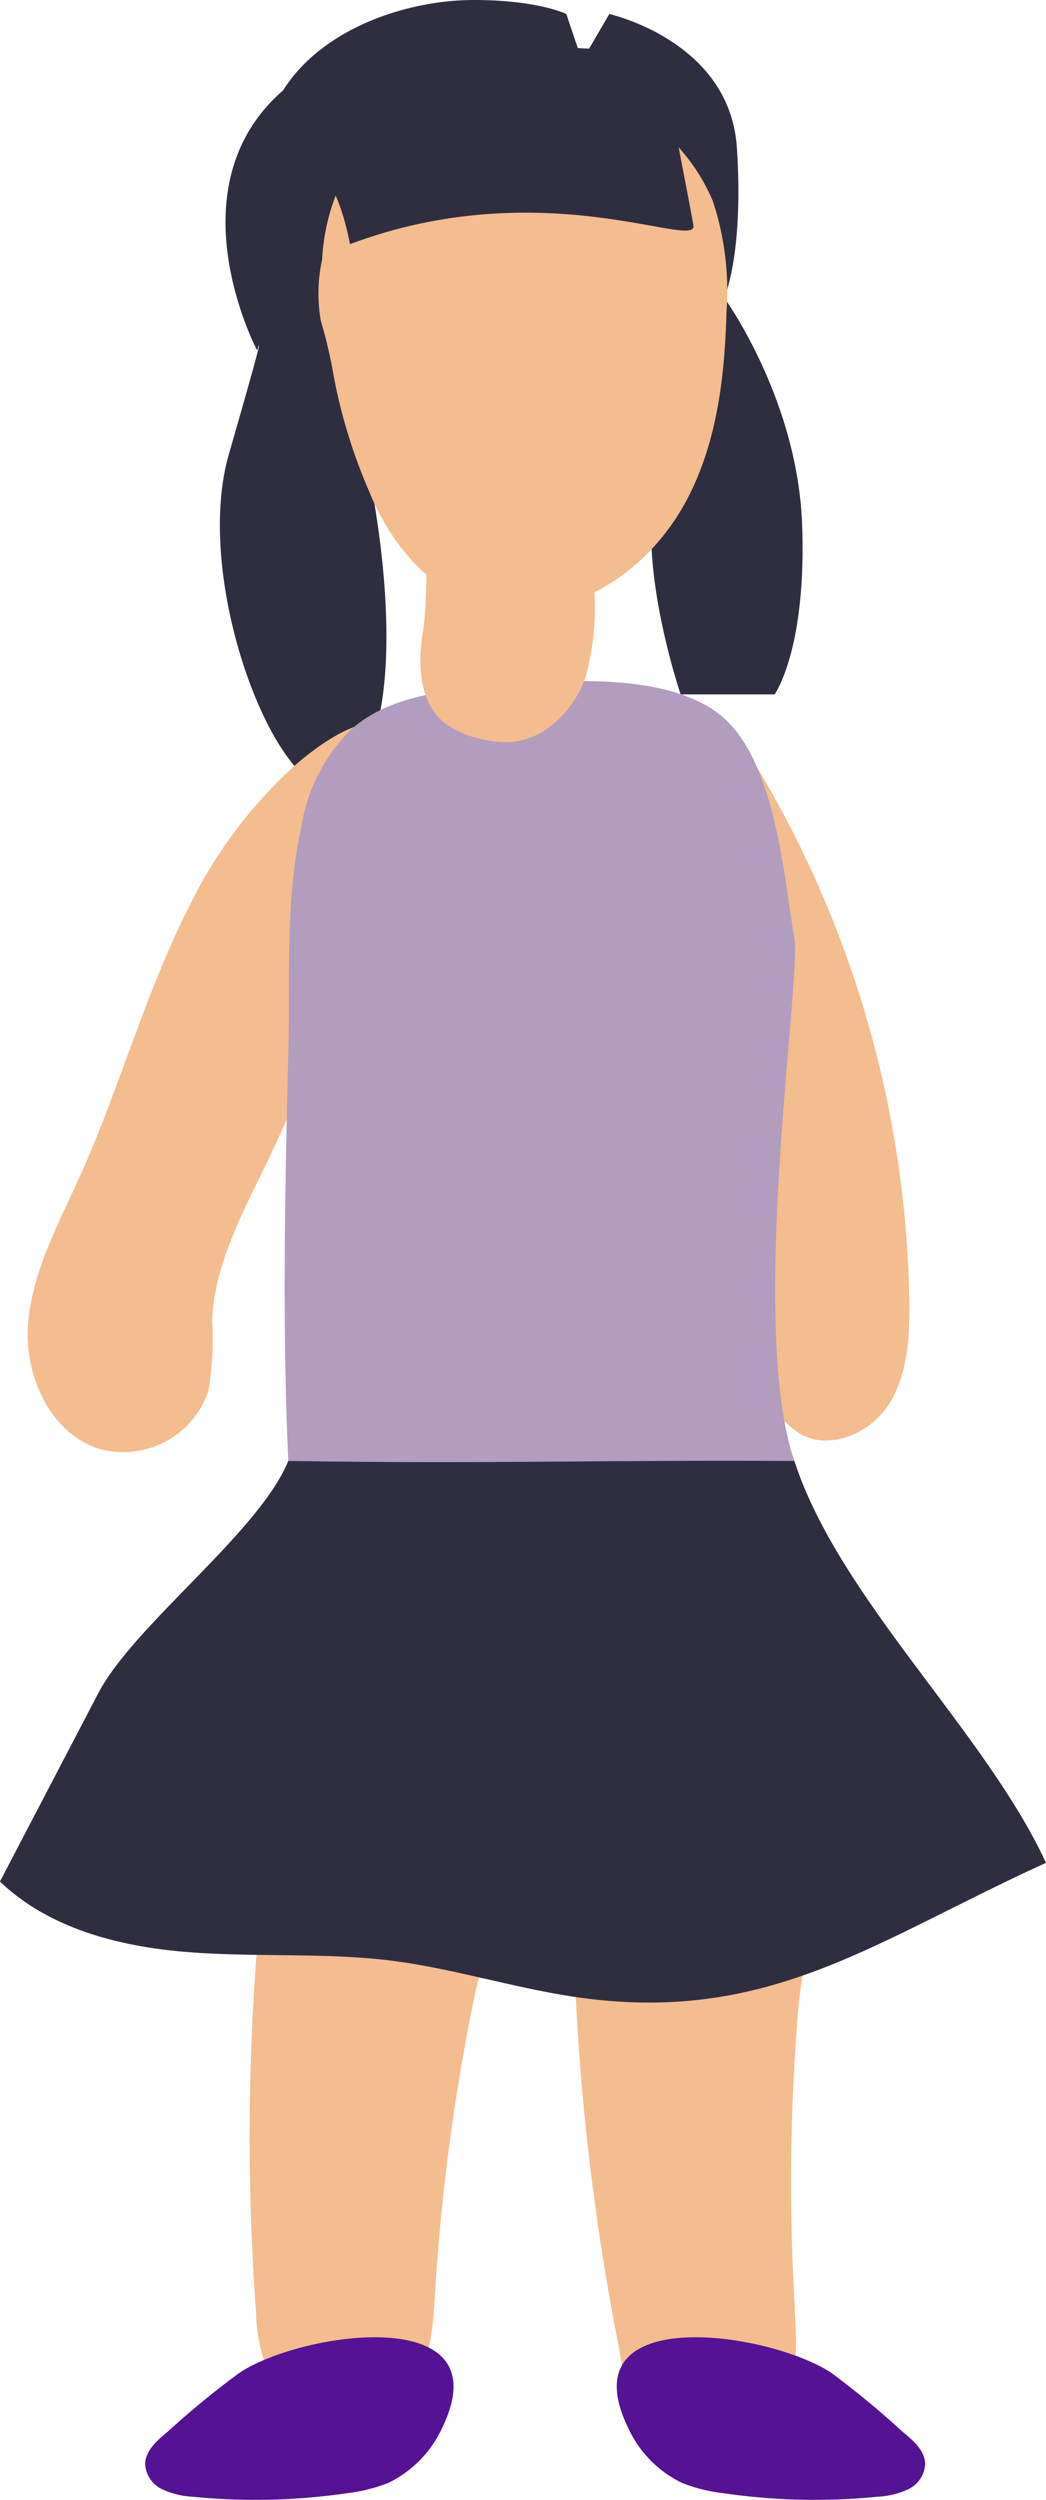 <svg id="Laag_1" data-name="Laag 1" xmlns="http://www.w3.org/2000/svg" viewBox="0 0 141 337"><defs><style>.cls-1{fill:#f3bd8f;}.cls-2{fill:#2f2e41;}.cls-3{fill:#b29dbe;}.cls-4{fill:#541295;}</style></defs><title>illustrations-scaled</title><path id="Path_1458" data-name="Path 1458" class="cls-1" d="M92.34,154.15c3.33,11.34,5.21,23.26,10.83,33.66a12.38,12.38,0,0,0,4.94,5.61c4.12,2.09,9.46-.42,11.83-4.32s2.67-8.7,2.64-13.25a144.49,144.49,0,0,0-22.75-76,9.79,9.79,0,0,0-4-4.09c-3.56-1.56-7.52,1.15-10.14,3.94-4.07,4.4,4,44.62,6.66,54.48Z"/><path id="Path_1796" data-name="Path 1796" class="cls-2" d="M38.16,12.18C43.53,3.66,55.11,0,63.85,0S76.34,1.89,76.34,1.89l2.12,6.3,3.67-6.3s16.25,3.6,17.2,18-1.7,20.25-1.7,20.25,9.84,13.53,10.49,30.46-3.7,23-3.7,23H91.75s-6.43-18.93-2.93-29.36A66.68,66.68,0,0,0,91.75,42.6L60.32,31.78,49.8,42.6V64.24s6.08,28.26-1.57,39.86-23-23.34-17.38-42.87,3.81-14,3.81-14S23.05,25.34,38.16,12.18Z"/><path id="Path_1426" data-name="Path 1426" class="cls-1" d="M107.12,311.22c.24,4.27.55,8.73-1.5,12.46a11.4,11.4,0,0,1-15.29,4.55,11.21,11.21,0,0,1-4.13-3.69,21.22,21.22,0,0,1-2.72-7.86,326.72,326.72,0,0,1-5.85-47.16c-.22-4.4,0-9.56,3.65-12.14A14.19,14.19,0,0,1,90,255.69c4.68.11,10.88,0,15,2.67,5,3.24,3,7,2.61,12.42a281.38,281.38,0,0,0-.46,40.44Z"/><path id="Path_1427" data-name="Path 1427" class="cls-1" d="M58.64,309.11c-.26,4.27-.5,8.73-3,12.2A11.48,11.48,0,0,1,39.85,324a11.1,11.1,0,0,1-3.58-4.09,21.36,21.36,0,0,1-1.75-8.11,324.61,324.61,0,0,1,0-47.5c.31-4.4,1.16-9.5,5.1-11.65a14.24,14.24,0,0,1,8.7-.64c4.64.64,10.89,1.3,14.57,4.39,4.61,3.8,2.17,7.3,1.09,12.62a282.38,282.38,0,0,0-5.34,40.12Z"/><path id="Path_1428" data-name="Path 1428" class="cls-1" d="M25.8,121.6c-6.1,11.82-9.56,24.78-15,36.9-2.9,6.4-6.38,12.8-7,19.74s2.81,14.94,9.62,17.07a12.1,12.1,0,0,0,14.68-7.85,42.11,42.11,0,0,0,.5-9.45c.3-7.6,4.13-14.54,7.4-21.35,7.4-15.66,15.48-35.27,17.41-52.58,1.27-11.57-8.7-5.34-13.8-.77A62.51,62.51,0,0,0,25.79,121.6Z"/><path id="Path_1451" data-name="Path 1451" class="cls-3" d="M107.08,126.47c1,5.25-6.29,52.18,0,70.46,6.07,18.62,21.06,36.23,29.29,54-22.92,10.44-32.4,21.64-57.48,18.42-8.84-1.13-17.41-4-26.27-5.1s-18.33-.41-27.48-1.15S6.53,259.91,0,253.62l13.24-25.36c4.83-9.26,21.68-21.66,25.62-31.33-.8-17.64-.49-34.93,0-54.76.26-10.27-.44-20.68,1.76-30.73A23.8,23.8,0,0,1,47.15,98.5c4.64-4.27,11.32-5.25,17.59-5.84,9.06-.86,23.84-2.39,31.81,3.3S105.62,118,107.08,126.47Z"/><path id="Path_1454" data-name="Path 1454" class="cls-1" d="M57,85.23c-.7,4.27-.54,9.43,2.92,12.21a12.2,12.2,0,0,0,4.76,2.13,14.41,14.41,0,0,0,3.92.47c4.8-.21,8.71-4.27,10.3-8.64a35.28,35.28,0,0,0,1-14,18.36,18.36,0,0,0-1.5-7.26,11.3,11.3,0,0,0-10.89-5.44C54.87,65.68,58.42,76.33,57,85.23Z"/><path id="Path_1456" data-name="Path 1456" class="cls-1" d="M49.82,66.37a31.39,31.39,0,0,0,6.59,10.14,20.65,20.65,0,0,0,15.12,5.61c8.93-.41,16.75-6.76,20.93-14.52s5.23-16.76,5.47-25.52a38.65,38.65,0,0,0-1.85-15A25.68,25.68,0,0,0,77,11.82a33,33,0,0,0-24.4,5.52,20.37,20.37,0,0,0-5.87,5.79A28.06,28.06,0,0,0,43.42,35a21.39,21.39,0,0,0-.19,8.17,64.35,64.35,0,0,1,1.58,6.55A72.3,72.3,0,0,0,49.82,66.37Z"/><path id="Path_1459" data-name="Path 1459" class="cls-4" d="M112,319.81a118.19,118.19,0,0,1,9.62,7.94c1.46,1.2,3.09,2.59,3.09,4.44a4,4,0,0,1-2.33,3.37,11.33,11.33,0,0,1-4.2,1,85.34,85.34,0,0,1-20.7-.49,22.24,22.24,0,0,1-5.51-1.37,15.31,15.31,0,0,1-7.34-7.53C76.56,310.37,103.47,314.25,112,319.81Z"/><path id="Path_1460" data-name="Path 1460" class="cls-4" d="M32.33,319.81a117.54,117.54,0,0,0-9.69,7.94c-1.44,1.2-3.07,2.59-3.07,4.44a4,4,0,0,0,2.33,3.37,11.28,11.28,0,0,0,4.2,1,85.34,85.34,0,0,0,20.7-.49,22.24,22.24,0,0,0,5.51-1.37,15.43,15.43,0,0,0,7.34-7.53C67.7,310.37,40.79,314.25,32.33,319.81Z"/><path id="Path_1699" data-name="Path 1699" class="cls-2" d="M89,7.06s4.43,22.73,4.48,23.4c.26,3.17-20.48-7.25-46.3,2.45C44,16.53,36.47,23.49,41.57,19.36S56.08,8.85,58.24,7.06,66.68,5.9,66.68,5.9Z"/><path id="Path_1797" data-name="Path 1797" class="cls-2" d="M107.08,196.93c6.07,18.62,25.69,36.38,33.92,54.17-22.92,10.44-37,21.49-62.11,18.27-8.84-1.13-17.41-4-26.27-5.1s-18.33-.41-27.48-1.15S6.53,259.91,0,253.62l13.24-25.36c4.83-9.26,21.68-21.66,25.62-31.33C66.48,197.35,79.1,196.79,107.08,196.93Z"/></svg>